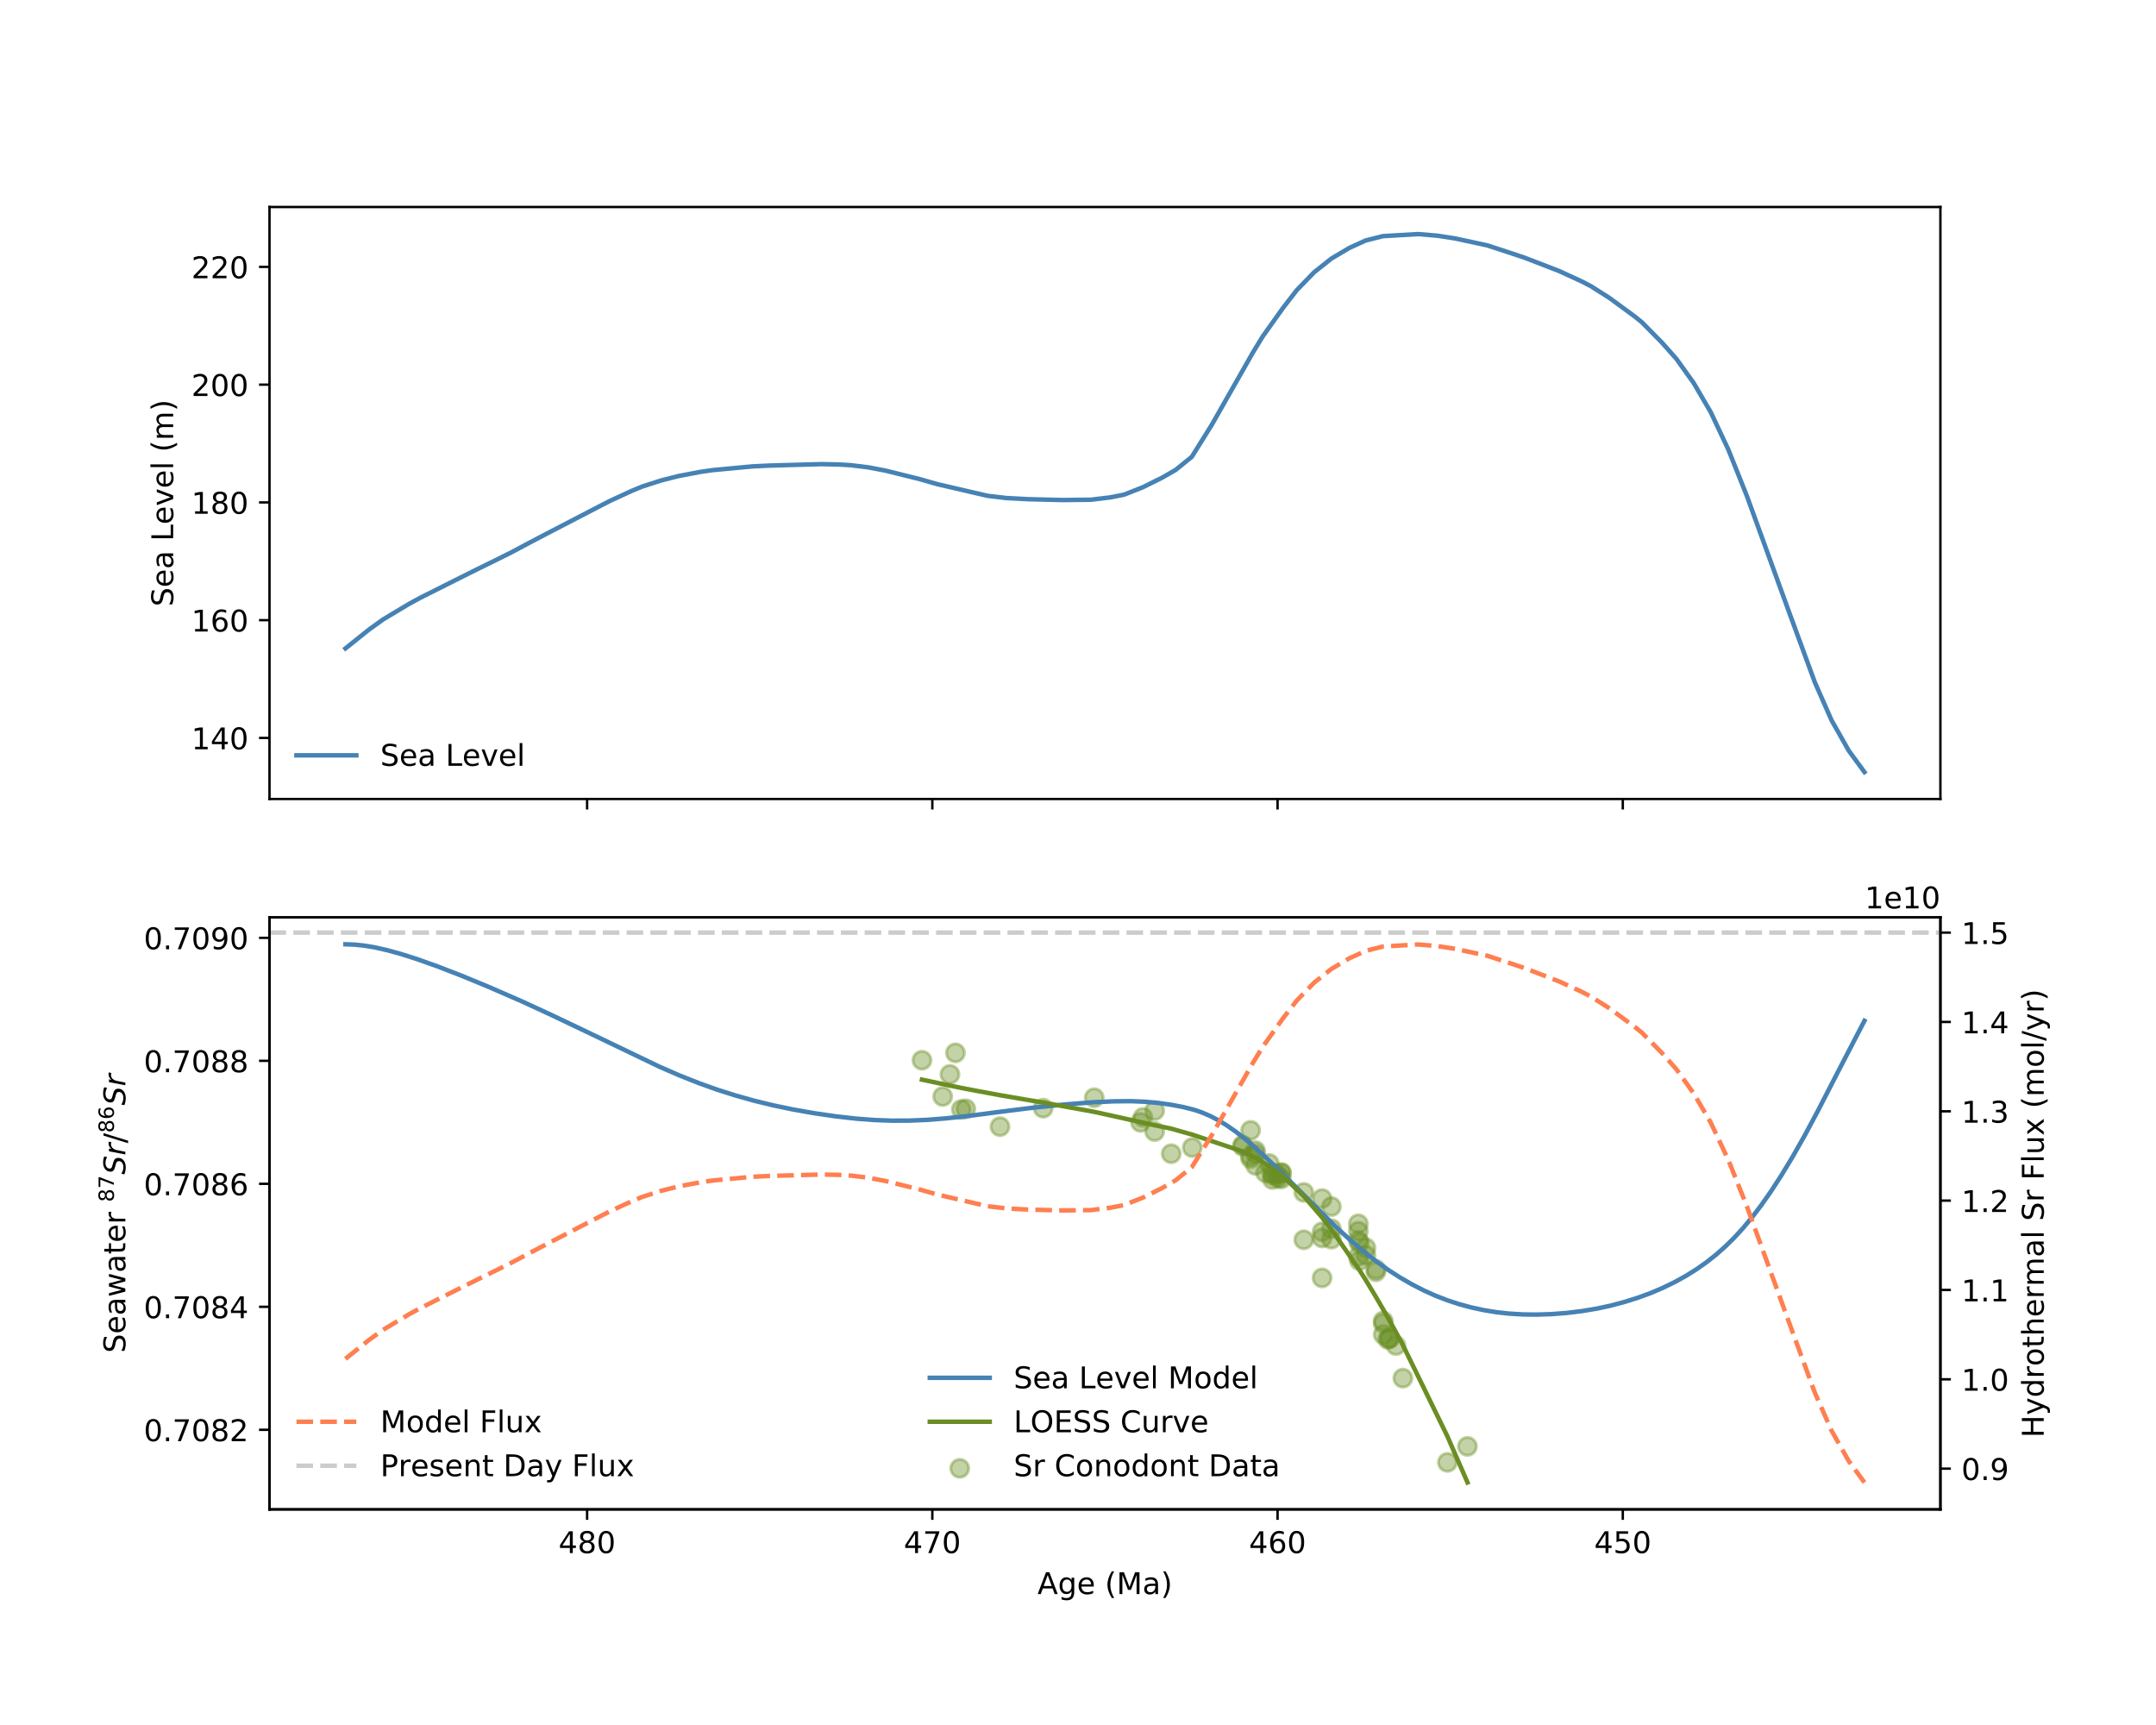 <?xml version="1.0" encoding="utf-8" standalone="no"?>
<!DOCTYPE svg PUBLIC "-//W3C//DTD SVG 1.1//EN"
  "http://www.w3.org/Graphics/SVG/1.1/DTD/svg11.dtd">
<!-- Created with matplotlib (https://matplotlib.org/) -->
<svg height="576pt" version="1.1" viewBox="0 0 720 576" width="720pt" xmlns="http://www.w3.org/2000/svg" xmlns:xlink="http://www.w3.org/1999/xlink">
 <defs>
  <style type="text/css">
*{stroke-linecap:butt;stroke-linejoin:round;}
  </style>
 </defs>
 <g id="figure_1">
  <g id="patch_1">
   <path d="M 0 576 
L 720 576 
L 720 0 
L 0 0 
z
" style="fill:#ffffff;"/>
  </g>
  <g id="axes_1">
   <g id="patch_2">
    <path d="M 90 266.793 
L 648 266.793 
L 648 69.12 
L 90 69.12 
z
" style="fill:#ffffff;"/>
   </g>
   <g id="matplotlib.axis_1">
    <g id="xtick_1">
     <g id="line2d_1">
      <defs>
       <path d="M 0 0 
L 0 3.5 
" id="mc2e22576e9" style="stroke:#000000;stroke-width:0.8;"/>
      </defs>
      <g>
       <use style="stroke:#000000;stroke-width:0.8;" x="541.934" xlink:href="#mc2e22576e9" y="266.793"/>
      </g>
     </g>
    </g>
    <g id="xtick_2">
     <g id="line2d_2">
      <g>
       <use style="stroke:#000000;stroke-width:0.8;" x="426.645" xlink:href="#mc2e22576e9" y="266.793"/>
      </g>
     </g>
    </g>
    <g id="xtick_3">
     <g id="line2d_3">
      <g>
       <use style="stroke:#000000;stroke-width:0.8;" x="311.355" xlink:href="#mc2e22576e9" y="266.793"/>
      </g>
     </g>
    </g>
    <g id="xtick_4">
     <g id="line2d_4">
      <g>
       <use style="stroke:#000000;stroke-width:0.8;" x="196.066" xlink:href="#mc2e22576e9" y="266.793"/>
      </g>
     </g>
    </g>
   </g>
   <g id="matplotlib.axis_2">
    <g id="ytick_1">
     <g id="line2d_5">
      <defs>
       <path d="M 0 0 
L -3.5 0 
" id="m464e59c849" style="stroke:#000000;stroke-width:0.8;"/>
      </defs>
      <g>
       <use style="stroke:#000000;stroke-width:0.8;" x="90" xlink:href="#m464e59c849" y="246.404"/>
      </g>
     </g>
     <g id="text_1">
      <!-- 140 -->
      <defs>
       <path d="M 12.406 8.297 
L 28.516 8.297 
L 28.516 63.922 
L 10.984 60.406 
L 10.984 69.391 
L 28.422 72.906 
L 38.281 72.906 
L 38.281 8.297 
L 54.391 8.297 
L 54.391 0 
L 12.406 0 
z
" id="DejaVuSans-49"/>
       <path d="M 37.797 64.312 
L 12.891 25.391 
L 37.797 25.391 
z
M 35.203 72.906 
L 47.609 72.906 
L 47.609 25.391 
L 58.016 25.391 
L 58.016 17.188 
L 47.609 17.188 
L 47.609 0 
L 37.797 0 
L 37.797 17.188 
L 4.891 17.188 
L 4.891 26.703 
z
" id="DejaVuSans-52"/>
       <path d="M 31.781 66.406 
Q 24.172 66.406 20.328 58.906 
Q 16.5 51.422 16.5 36.375 
Q 16.5 21.391 20.328 13.891 
Q 24.172 6.391 31.781 6.391 
Q 39.453 6.391 43.281 13.891 
Q 47.125 21.391 47.125 36.375 
Q 47.125 51.422 43.281 58.906 
Q 39.453 66.406 31.781 66.406 
z
M 31.781 74.219 
Q 44.047 74.219 50.516 64.516 
Q 56.984 54.828 56.984 36.375 
Q 56.984 17.969 50.516 8.266 
Q 44.047 -1.422 31.781 -1.422 
Q 19.531 -1.422 13.062 8.266 
Q 6.594 17.969 6.594 36.375 
Q 6.594 54.828 13.062 64.516 
Q 19.531 74.219 31.781 74.219 
z
" id="DejaVuSans-48"/>
      </defs>
      <g transform="translate(63.913 250.203)scale(0.1 -0.1)">
       <use xlink:href="#DejaVuSans-49"/>
       <use x="63.623" xlink:href="#DejaVuSans-52"/>
       <use x="127.246" xlink:href="#DejaVuSans-48"/>
      </g>
     </g>
    </g>
    <g id="ytick_2">
     <g id="line2d_6">
      <g>
       <use style="stroke:#000000;stroke-width:0.8;" x="90" xlink:href="#m464e59c849" y="207.082"/>
      </g>
     </g>
     <g id="text_2">
      <!-- 160 -->
      <defs>
       <path d="M 33.016 40.375 
Q 26.375 40.375 22.484 35.828 
Q 18.609 31.297 18.609 23.391 
Q 18.609 15.531 22.484 10.953 
Q 26.375 6.391 33.016 6.391 
Q 39.656 6.391 43.531 10.953 
Q 47.406 15.531 47.406 23.391 
Q 47.406 31.297 43.531 35.828 
Q 39.656 40.375 33.016 40.375 
z
M 52.594 71.297 
L 52.594 62.312 
Q 48.875 64.062 45.094 64.984 
Q 41.312 65.922 37.594 65.922 
Q 27.828 65.922 22.672 59.328 
Q 17.531 52.734 16.797 39.406 
Q 19.672 43.656 24.016 45.922 
Q 28.375 48.188 33.594 48.188 
Q 44.578 48.188 50.953 41.516 
Q 57.328 34.859 57.328 23.391 
Q 57.328 12.156 50.688 5.359 
Q 44.047 -1.422 33.016 -1.422 
Q 20.359 -1.422 13.672 8.266 
Q 6.984 17.969 6.984 36.375 
Q 6.984 53.656 15.188 63.938 
Q 23.391 74.219 37.203 74.219 
Q 40.922 74.219 44.703 73.484 
Q 48.484 72.75 52.594 71.297 
z
" id="DejaVuSans-54"/>
      </defs>
      <g transform="translate(63.913 210.881)scale(0.1 -0.1)">
       <use xlink:href="#DejaVuSans-49"/>
       <use x="63.623" xlink:href="#DejaVuSans-54"/>
       <use x="127.246" xlink:href="#DejaVuSans-48"/>
      </g>
     </g>
    </g>
    <g id="ytick_3">
     <g id="line2d_7">
      <g>
       <use style="stroke:#000000;stroke-width:0.8;" x="90" xlink:href="#m464e59c849" y="167.76"/>
      </g>
     </g>
     <g id="text_3">
      <!-- 180 -->
      <defs>
       <path d="M 31.781 34.625 
Q 24.75 34.625 20.719 30.859 
Q 16.703 27.094 16.703 20.516 
Q 16.703 13.922 20.719 10.156 
Q 24.75 6.391 31.781 6.391 
Q 38.812 6.391 42.859 10.172 
Q 46.922 13.969 46.922 20.516 
Q 46.922 27.094 42.891 30.859 
Q 38.875 34.625 31.781 34.625 
z
M 21.922 38.812 
Q 15.578 40.375 12.031 44.719 
Q 8.5 49.078 8.5 55.328 
Q 8.5 64.062 14.719 69.141 
Q 20.953 74.219 31.781 74.219 
Q 42.672 74.219 48.875 69.141 
Q 55.078 64.062 55.078 55.328 
Q 55.078 49.078 51.531 44.719 
Q 48 40.375 41.703 38.812 
Q 48.828 37.156 52.797 32.312 
Q 56.781 27.484 56.781 20.516 
Q 56.781 9.906 50.312 4.234 
Q 43.844 -1.422 31.781 -1.422 
Q 19.734 -1.422 13.25 4.234 
Q 6.781 9.906 6.781 20.516 
Q 6.781 27.484 10.781 32.312 
Q 14.797 37.156 21.922 38.812 
z
M 18.312 54.391 
Q 18.312 48.734 21.844 45.562 
Q 25.391 42.391 31.781 42.391 
Q 38.141 42.391 41.719 45.562 
Q 45.312 48.734 45.312 54.391 
Q 45.312 60.062 41.719 63.234 
Q 38.141 66.406 31.781 66.406 
Q 25.391 66.406 21.844 63.234 
Q 18.312 60.062 18.312 54.391 
z
" id="DejaVuSans-56"/>
      </defs>
      <g transform="translate(63.913 171.559)scale(0.1 -0.1)">
       <use xlink:href="#DejaVuSans-49"/>
       <use x="63.623" xlink:href="#DejaVuSans-56"/>
       <use x="127.246" xlink:href="#DejaVuSans-48"/>
      </g>
     </g>
    </g>
    <g id="ytick_4">
     <g id="line2d_8">
      <g>
       <use style="stroke:#000000;stroke-width:0.8;" x="90" xlink:href="#m464e59c849" y="128.438"/>
      </g>
     </g>
     <g id="text_4">
      <!-- 200 -->
      <defs>
       <path d="M 19.188 8.297 
L 53.609 8.297 
L 53.609 0 
L 7.328 0 
L 7.328 8.297 
Q 12.938 14.109 22.625 23.891 
Q 32.328 33.688 34.812 36.531 
Q 39.547 41.844 41.422 45.531 
Q 43.312 49.219 43.312 52.781 
Q 43.312 58.594 39.234 62.25 
Q 35.156 65.922 28.609 65.922 
Q 23.969 65.922 18.812 64.312 
Q 13.672 62.703 7.812 59.422 
L 7.812 69.391 
Q 13.766 71.781 18.938 73 
Q 24.125 74.219 28.422 74.219 
Q 39.75 74.219 46.484 68.547 
Q 53.219 62.891 53.219 53.422 
Q 53.219 48.922 51.531 44.891 
Q 49.859 40.875 45.406 35.406 
Q 44.188 33.984 37.641 27.219 
Q 31.109 20.453 19.188 8.297 
z
" id="DejaVuSans-50"/>
      </defs>
      <g transform="translate(63.913 132.237)scale(0.1 -0.1)">
       <use xlink:href="#DejaVuSans-50"/>
       <use x="63.623" xlink:href="#DejaVuSans-48"/>
       <use x="127.246" xlink:href="#DejaVuSans-48"/>
      </g>
     </g>
    </g>
    <g id="ytick_5">
     <g id="line2d_9">
      <g>
       <use style="stroke:#000000;stroke-width:0.8;" x="90" xlink:href="#m464e59c849" y="89.115"/>
      </g>
     </g>
     <g id="text_5">
      <!-- 220 -->
      <g transform="translate(63.913 92.915)scale(0.1 -0.1)">
       <use xlink:href="#DejaVuSans-50"/>
       <use x="63.623" xlink:href="#DejaVuSans-50"/>
       <use x="127.246" xlink:href="#DejaVuSans-48"/>
      </g>
     </g>
    </g>
    <g id="text_6">
     <!-- Sea Level (m) -->
     <defs>
      <path d="M 53.516 70.516 
L 53.516 60.891 
Q 47.906 63.578 42.922 64.891 
Q 37.938 66.219 33.297 66.219 
Q 25.25 66.219 20.875 63.094 
Q 16.5 59.969 16.5 54.203 
Q 16.5 49.359 19.406 46.891 
Q 22.312 44.438 30.422 42.922 
L 36.375 41.703 
Q 47.406 39.594 52.656 34.297 
Q 57.906 29 57.906 20.125 
Q 57.906 9.516 50.797 4.047 
Q 43.703 -1.422 29.984 -1.422 
Q 24.812 -1.422 18.969 -0.25 
Q 13.141 0.922 6.891 3.219 
L 6.891 13.375 
Q 12.891 10.016 18.656 8.297 
Q 24.422 6.594 29.984 6.594 
Q 38.422 6.594 43.016 9.906 
Q 47.609 13.234 47.609 19.391 
Q 47.609 24.75 44.312 27.781 
Q 41.016 30.812 33.5 32.328 
L 27.484 33.5 
Q 16.453 35.688 11.516 40.375 
Q 6.594 45.062 6.594 53.422 
Q 6.594 63.094 13.406 68.656 
Q 20.219 74.219 32.172 74.219 
Q 37.312 74.219 42.625 73.281 
Q 47.953 72.359 53.516 70.516 
z
" id="DejaVuSans-83"/>
      <path d="M 56.203 29.594 
L 56.203 25.203 
L 14.891 25.203 
Q 15.484 15.922 20.484 11.062 
Q 25.484 6.203 34.422 6.203 
Q 39.594 6.203 44.453 7.469 
Q 49.312 8.734 54.109 11.281 
L 54.109 2.781 
Q 49.266 0.734 44.188 -0.344 
Q 39.109 -1.422 33.891 -1.422 
Q 20.797 -1.422 13.156 6.188 
Q 5.516 13.812 5.516 26.812 
Q 5.516 40.234 12.766 48.109 
Q 20.016 56 32.328 56 
Q 43.359 56 49.781 48.891 
Q 56.203 41.797 56.203 29.594 
z
M 47.219 32.234 
Q 47.125 39.594 43.094 43.984 
Q 39.062 48.391 32.422 48.391 
Q 24.906 48.391 20.391 44.141 
Q 15.875 39.891 15.188 32.172 
z
" id="DejaVuSans-101"/>
      <path d="M 34.281 27.484 
Q 23.391 27.484 19.188 25 
Q 14.984 22.516 14.984 16.5 
Q 14.984 11.719 18.141 8.906 
Q 21.297 6.109 26.703 6.109 
Q 34.188 6.109 38.703 11.406 
Q 43.219 16.703 43.219 25.484 
L 43.219 27.484 
z
M 52.203 31.203 
L 52.203 0 
L 43.219 0 
L 43.219 8.297 
Q 40.141 3.328 35.547 0.953 
Q 30.953 -1.422 24.312 -1.422 
Q 15.922 -1.422 10.953 3.297 
Q 6 8.016 6 15.922 
Q 6 25.141 12.172 29.828 
Q 18.359 34.516 30.609 34.516 
L 43.219 34.516 
L 43.219 35.406 
Q 43.219 41.609 39.141 45 
Q 35.062 48.391 27.688 48.391 
Q 23 48.391 18.547 47.266 
Q 14.109 46.141 10.016 43.891 
L 10.016 52.203 
Q 14.938 54.109 19.578 55.047 
Q 24.219 56 28.609 56 
Q 40.484 56 46.344 49.844 
Q 52.203 43.703 52.203 31.203 
z
" id="DejaVuSans-97"/>
      <path id="DejaVuSans-32"/>
      <path d="M 9.812 72.906 
L 19.672 72.906 
L 19.672 8.297 
L 55.172 8.297 
L 55.172 0 
L 9.812 0 
z
" id="DejaVuSans-76"/>
      <path d="M 2.984 54.688 
L 12.5 54.688 
L 29.594 8.797 
L 46.688 54.688 
L 56.203 54.688 
L 35.688 0 
L 23.484 0 
z
" id="DejaVuSans-118"/>
      <path d="M 9.422 75.984 
L 18.406 75.984 
L 18.406 0 
L 9.422 0 
z
" id="DejaVuSans-108"/>
      <path d="M 31 75.875 
Q 24.469 64.656 21.281 53.656 
Q 18.109 42.672 18.109 31.391 
Q 18.109 20.125 21.312 9.062 
Q 24.516 -2 31 -13.188 
L 23.188 -13.188 
Q 15.875 -1.703 12.234 9.375 
Q 8.594 20.453 8.594 31.391 
Q 8.594 42.281 12.203 53.312 
Q 15.828 64.359 23.188 75.875 
z
" id="DejaVuSans-40"/>
      <path d="M 52 44.188 
Q 55.375 50.25 60.062 53.125 
Q 64.75 56 71.094 56 
Q 79.641 56 84.281 50.016 
Q 88.922 44.047 88.922 33.016 
L 88.922 0 
L 79.891 0 
L 79.891 32.719 
Q 79.891 40.578 77.094 44.375 
Q 74.312 48.188 68.609 48.188 
Q 61.625 48.188 57.562 43.547 
Q 53.516 38.922 53.516 30.906 
L 53.516 0 
L 44.484 0 
L 44.484 32.719 
Q 44.484 40.625 41.703 44.406 
Q 38.922 48.188 33.109 48.188 
Q 26.219 48.188 22.156 43.531 
Q 18.109 38.875 18.109 30.906 
L 18.109 0 
L 9.078 0 
L 9.078 54.688 
L 18.109 54.688 
L 18.109 46.188 
Q 21.188 51.219 25.484 53.609 
Q 29.781 56 35.688 56 
Q 41.656 56 45.828 52.969 
Q 50 49.953 52 44.188 
z
" id="DejaVuSans-109"/>
      <path d="M 8.016 75.875 
L 15.828 75.875 
Q 23.141 64.359 26.781 53.312 
Q 30.422 42.281 30.422 31.391 
Q 30.422 20.453 26.781 9.375 
Q 23.141 -1.703 15.828 -13.188 
L 8.016 -13.188 
Q 14.5 -2 17.703 9.062 
Q 20.906 20.125 20.906 31.391 
Q 20.906 42.672 17.703 53.656 
Q 14.5 64.656 8.016 75.875 
z
" id="DejaVuSans-41"/>
     </defs>
     <g transform="translate(57.833 202.508)rotate(-90)scale(0.1 -0.1)">
      <use xlink:href="#DejaVuSans-83"/>
      <use x="63.477" xlink:href="#DejaVuSans-101"/>
      <use x="125" xlink:href="#DejaVuSans-97"/>
      <use x="186.279" xlink:href="#DejaVuSans-32"/>
      <use x="218.066" xlink:href="#DejaVuSans-76"/>
      <use x="273.764" xlink:href="#DejaVuSans-101"/>
      <use x="335.287" xlink:href="#DejaVuSans-118"/>
      <use x="394.467" xlink:href="#DejaVuSans-101"/>
      <use x="455.99" xlink:href="#DejaVuSans-108"/>
      <use x="483.773" xlink:href="#DejaVuSans-32"/>
      <use x="515.561" xlink:href="#DejaVuSans-40"/>
      <use x="554.574" xlink:href="#DejaVuSans-109"/>
      <use x="651.986" xlink:href="#DejaVuSans-41"/>
     </g>
    </g>
   </g>
   <g id="line2d_10">
    <path clip-path="url(#pcf1af91f02)" d="M 115.364 216.519 
L 123.232 210.222 
L 127.909 206.851 
L 136.477 201.722 
L 140.301 199.632 
L 153.607 192.949 
L 159.324 190.096 
L 165.138 187.247 
L 170.85 184.396 
L 176.663 181.297 
L 182.482 178.249 
L 199.724 169.303 
L 203.686 167.267 
L 211.204 163.8 
L 214.547 162.44 
L 220.842 160.41 
L 226.574 158.96 
L 233.975 157.559 
L 238.069 156.974 
L 251.218 155.74 
L 256.975 155.458 
L 274.263 154.98 
L 280.026 155.091 
L 284.16 155.343 
L 289.933 156.045 
L 295.711 157.143 
L 307.262 160.015 
L 313.055 161.677 
L 329.765 165.553 
L 336.055 166.299 
L 343.441 166.691 
L 354.966 166.973 
L 364.32 166.862 
L 370.636 166.104 
L 375.313 165.195 
L 381.684 162.686 
L 388.096 159.501 
L 392.586 156.925 
L 397.999 152.541 
L 404.593 141.988 
L 418.432 117.671 
L 421.683 112.345 
L 428.537 102.721 
L 433.082 96.858 
L 438.85 90.921 
L 444.638 86.326 
L 450.654 82.763 
L 456.067 80.301 
L 461.794 78.853 
L 473.573 78.16 
L 480.157 78.721 
L 485.93 79.621 
L 496.649 81.927 
L 505.024 84.667 
L 509.047 86.017 
L 520.613 90.475 
L 528.202 93.961 
L 531.306 95.567 
L 537.439 99.462 
L 545.936 105.684 
L 548.28 107.582 
L 554.986 114.371 
L 559.825 119.816 
L 565.603 127.886 
L 571.285 137.598 
L 577.199 150.159 
L 583.363 165.589 
L 597.516 204.53 
L 606.079 227.86 
L 611.654 240.51 
L 617.386 250.645 
L 622.636 257.808 
L 622.636 257.808 
" style="fill:none;stroke:#4682b4;stroke-linecap:square;stroke-width:1.5;"/>
   </g>
   <g id="patch_3">
    <path d="M 90 266.793 
L 90 69.12 
" style="fill:none;stroke:#000000;stroke-linecap:square;stroke-linejoin:miter;stroke-width:0.8;"/>
   </g>
   <g id="patch_4">
    <path d="M 648 266.793 
L 648 69.12 
" style="fill:none;stroke:#000000;stroke-linecap:square;stroke-linejoin:miter;stroke-width:0.8;"/>
   </g>
   <g id="patch_5">
    <path d="M 90 266.793 
L 648 266.793 
" style="fill:none;stroke:#000000;stroke-linecap:square;stroke-linejoin:miter;stroke-width:0.8;"/>
   </g>
   <g id="patch_6">
    <path d="M 90 69.12 
L 648 69.12 
" style="fill:none;stroke:#000000;stroke-linecap:square;stroke-linejoin:miter;stroke-width:0.8;"/>
   </g>
   <g id="legend_1">
    <g id="patch_7">
     <path d="M 97 261.793 
L 177.381 261.793 
Q 179.381 261.793 179.381 259.793 
L 179.381 246.115 
Q 179.381 244.115 177.381 244.115 
L 97 244.115 
Q 95 244.115 95 246.115 
L 95 259.793 
Q 95 261.793 97 261.793 
z
" style="fill:#ffffff;opacity:0.8;"/>
    </g>
    <g id="line2d_11">
     <path d="M 99 252.213 
L 119 252.213 
" style="fill:none;stroke:#4682b4;stroke-linecap:square;stroke-width:1.5;"/>
    </g>
    <g id="line2d_12"/>
    <g id="text_7">
     <!-- Sea Level -->
     <g transform="translate(127 255.713)scale(0.1 -0.1)">
      <use xlink:href="#DejaVuSans-83"/>
      <use x="63.477" xlink:href="#DejaVuSans-101"/>
      <use x="125" xlink:href="#DejaVuSans-97"/>
      <use x="186.279" xlink:href="#DejaVuSans-32"/>
      <use x="218.066" xlink:href="#DejaVuSans-76"/>
      <use x="273.764" xlink:href="#DejaVuSans-101"/>
      <use x="335.287" xlink:href="#DejaVuSans-118"/>
      <use x="394.467" xlink:href="#DejaVuSans-101"/>
      <use x="455.99" xlink:href="#DejaVuSans-108"/>
     </g>
    </g>
   </g>
  </g>
  <g id="axes_2">
   <g id="patch_8">
    <path d="M 90 504 
L 648 504 
L 648 306.327 
L 90 306.327 
z
" style="fill:#ffffff;"/>
   </g>
   <g id="PathCollection_1">
    <defs>
     <path d="M 0 3 
C 0.796 3 1.559 2.684 2.121 2.121 
C 2.684 1.559 3 0.796 3 0 
C 3 -0.796 2.684 -1.559 2.121 -2.121 
C 1.559 -2.684 0.796 -3 0 -3 
C -0.796 -3 -1.559 -2.684 -2.121 -2.121 
C -2.684 -1.559 -3 -0.796 -3 0 
C -3 0.796 -2.684 1.559 -2.121 2.121 
C -1.559 2.684 -0.796 3 0 3 
z
" id="me186cf0347" style="stroke:#6b8e23;stroke-opacity:0.4;"/>
    </defs>
    <g clip-path="url(#p8283ced97e)">
     <use style="fill:#6b8e23;fill-opacity:0.4;stroke:#6b8e23;stroke-opacity:0.4;" x="307.897" xlink:href="#me186cf0347" y="354.023"/>
     <use style="fill:#6b8e23;fill-opacity:0.4;stroke:#6b8e23;stroke-opacity:0.4;" x="314.814" xlink:href="#me186cf0347" y="366.137"/>
     <use style="fill:#6b8e23;fill-opacity:0.4;stroke:#6b8e23;stroke-opacity:0.4;" x="317.235" xlink:href="#me186cf0347" y="358.746"/>
     <use style="fill:#6b8e23;fill-opacity:0.4;stroke:#6b8e23;stroke-opacity:0.4;" x="319.08" xlink:href="#me186cf0347" y="351.559"/>
     <use style="fill:#6b8e23;fill-opacity:0.4;stroke:#6b8e23;stroke-opacity:0.4;" x="321.04" xlink:href="#me186cf0347" y="370.449"/>
     <use style="fill:#6b8e23;fill-opacity:0.4;stroke:#6b8e23;stroke-opacity:0.4;" x="322.538" xlink:href="#me186cf0347" y="370.244"/>
     <use style="fill:#6b8e23;fill-opacity:0.4;stroke:#6b8e23;stroke-opacity:0.4;" x="333.952" xlink:href="#me186cf0347" y="376.198"/>
     <use style="fill:#6b8e23;fill-opacity:0.4;stroke:#6b8e23;stroke-opacity:0.4;" x="348.363" xlink:href="#me186cf0347" y="370.039"/>
     <use style="fill:#6b8e23;fill-opacity:0.4;stroke:#6b8e23;stroke-opacity:0.4;" x="365.426" xlink:href="#me186cf0347" y="366.548"/>
     <use style="fill:#6b8e23;fill-opacity:0.4;stroke:#6b8e23;stroke-opacity:0.4;" x="380.875" xlink:href="#me186cf0347" y="374.761"/>
     <use style="fill:#6b8e23;fill-opacity:0.4;stroke:#6b8e23;stroke-opacity:0.4;" x="381.682" xlink:href="#me186cf0347" y="373.119"/>
     <use style="fill:#6b8e23;fill-opacity:0.4;stroke:#6b8e23;stroke-opacity:0.4;" x="385.602" xlink:href="#me186cf0347" y="377.841"/>
     <use style="fill:#6b8e23;fill-opacity:0.4;stroke:#6b8e23;stroke-opacity:0.4;" x="385.602" xlink:href="#me186cf0347" y="370.86"/>
     <use style="fill:#6b8e23;fill-opacity:0.4;stroke:#6b8e23;stroke-opacity:0.4;" x="391.136" xlink:href="#me186cf0347" y="385.233"/>
     <use style="fill:#6b8e23;fill-opacity:0.4;stroke:#6b8e23;stroke-opacity:0.4;" x="398.168" xlink:href="#me186cf0347" y="383.18"/>
     <use style="fill:#6b8e23;fill-opacity:0.4;stroke:#6b8e23;stroke-opacity:0.4;" x="415" xlink:href="#me186cf0347" y="382.769"/>
     <use style="fill:#6b8e23;fill-opacity:0.4;stroke:#6b8e23;stroke-opacity:0.4;" x="415" xlink:href="#me186cf0347" y="382.358"/>
     <use style="fill:#6b8e23;fill-opacity:0.4;stroke:#6b8e23;stroke-opacity:0.4;" x="417.652" xlink:href="#me186cf0347" y="377.43"/>
     <use style="fill:#6b8e23;fill-opacity:0.4;stroke:#6b8e23;stroke-opacity:0.4;" x="417.652" xlink:href="#me186cf0347" y="386.054"/>
     <use style="fill:#6b8e23;fill-opacity:0.4;stroke:#6b8e23;stroke-opacity:0.4;" x="417.652" xlink:href="#me186cf0347" y="386.875"/>
     <use style="fill:#6b8e23;fill-opacity:0.4;stroke:#6b8e23;stroke-opacity:0.4;" x="419.266" xlink:href="#me186cf0347" y="384.206"/>
     <use style="fill:#6b8e23;fill-opacity:0.4;stroke:#6b8e23;stroke-opacity:0.4;" x="419.266" xlink:href="#me186cf0347" y="385.233"/>
     <use style="fill:#6b8e23;fill-opacity:0.4;stroke:#6b8e23;stroke-opacity:0.4;" x="419.266" xlink:href="#me186cf0347" y="389.134"/>
     <use style="fill:#6b8e23;fill-opacity:0.4;stroke:#6b8e23;stroke-opacity:0.4;" x="422.61" xlink:href="#me186cf0347" y="391.598"/>
     <use style="fill:#6b8e23;fill-opacity:0.4;stroke:#6b8e23;stroke-opacity:0.4;" x="423.878" xlink:href="#me186cf0347" y="388.518"/>
     <use style="fill:#6b8e23;fill-opacity:0.4;stroke:#6b8e23;stroke-opacity:0.4;" x="424.915" xlink:href="#me186cf0347" y="392.419"/>
     <use style="fill:#6b8e23;fill-opacity:0.4;stroke:#6b8e23;stroke-opacity:0.4;" x="424.915" xlink:href="#me186cf0347" y="393.857"/>
     <use style="fill:#6b8e23;fill-opacity:0.4;stroke:#6b8e23;stroke-opacity:0.4;" x="424.915" xlink:href="#me186cf0347" y="391.803"/>
     <use style="fill:#6b8e23;fill-opacity:0.4;stroke:#6b8e23;stroke-opacity:0.4;" x="425.953" xlink:href="#me186cf0347" y="391.803"/>
     <use style="fill:#6b8e23;fill-opacity:0.4;stroke:#6b8e23;stroke-opacity:0.4;" x="426.875" xlink:href="#me186cf0347" y="392.419"/>
     <use style="fill:#6b8e23;fill-opacity:0.4;stroke:#6b8e23;stroke-opacity:0.4;" x="426.875" xlink:href="#me186cf0347" y="393.446"/>
     <use style="fill:#6b8e23;fill-opacity:0.4;stroke:#6b8e23;stroke-opacity:0.4;" x="427.913" xlink:href="#me186cf0347" y="391.598"/>
     <use style="fill:#6b8e23;fill-opacity:0.4;stroke:#6b8e23;stroke-opacity:0.4;" x="427.913" xlink:href="#me186cf0347" y="393.651"/>
     <use style="fill:#6b8e23;fill-opacity:0.4;stroke:#6b8e23;stroke-opacity:0.4;" x="427.913" xlink:href="#me186cf0347" y="391.598"/>
     <use style="fill:#6b8e23;fill-opacity:0.4;stroke:#6b8e23;stroke-opacity:0.4;" x="435.407" xlink:href="#me186cf0347" y="413.979"/>
     <use style="fill:#6b8e23;fill-opacity:0.4;stroke:#6b8e23;stroke-opacity:0.4;" x="435.407" xlink:href="#me186cf0347" y="398.168"/>
     <use style="fill:#6b8e23;fill-opacity:0.4;stroke:#6b8e23;stroke-opacity:0.4;" x="441.517" xlink:href="#me186cf0347" y="426.709"/>
     <use style="fill:#6b8e23;fill-opacity:0.4;stroke:#6b8e23;stroke-opacity:0.4;" x="441.517" xlink:href="#me186cf0347" y="400.222"/>
     <use style="fill:#6b8e23;fill-opacity:0.4;stroke:#6b8e23;stroke-opacity:0.4;" x="441.517" xlink:href="#me186cf0347" y="411.309"/>
     <use style="fill:#6b8e23;fill-opacity:0.4;stroke:#6b8e23;stroke-opacity:0.4;" x="441.517" xlink:href="#me186cf0347" y="413.363"/>
     <use style="fill:#6b8e23;fill-opacity:0.4;stroke:#6b8e23;stroke-opacity:0.4;" x="444.63" xlink:href="#me186cf0347" y="402.891"/>
     <use style="fill:#6b8e23;fill-opacity:0.4;stroke:#6b8e23;stroke-opacity:0.4;" x="444.63" xlink:href="#me186cf0347" y="410.283"/>
     <use style="fill:#6b8e23;fill-opacity:0.4;stroke:#6b8e23;stroke-opacity:0.4;" x="444.63" xlink:href="#me186cf0347" y="413.773"/>
     <use style="fill:#6b8e23;fill-opacity:0.4;stroke:#6b8e23;stroke-opacity:0.4;" x="453.622" xlink:href="#me186cf0347" y="414.184"/>
     <use style="fill:#6b8e23;fill-opacity:0.4;stroke:#6b8e23;stroke-opacity:0.4;" x="453.622" xlink:href="#me186cf0347" y="408.64"/>
     <use style="fill:#6b8e23;fill-opacity:0.4;stroke:#6b8e23;stroke-opacity:0.4;" x="453.622" xlink:href="#me186cf0347" y="411.104"/>
     <use style="fill:#6b8e23;fill-opacity:0.4;stroke:#6b8e23;stroke-opacity:0.4;" x="453.622" xlink:href="#me186cf0347" y="419.522"/>
     <use style="fill:#6b8e23;fill-opacity:0.4;stroke:#6b8e23;stroke-opacity:0.4;" x="453.968" xlink:href="#me186cf0347" y="415.005"/>
     <use style="fill:#6b8e23;fill-opacity:0.4;stroke:#6b8e23;stroke-opacity:0.4;" x="453.968" xlink:href="#me186cf0347" y="420.96"/>
     <use style="fill:#6b8e23;fill-opacity:0.4;stroke:#6b8e23;stroke-opacity:0.4;" x="456.159" xlink:href="#me186cf0347" y="416.648"/>
     <use style="fill:#6b8e23;fill-opacity:0.4;stroke:#6b8e23;stroke-opacity:0.4;" x="456.159" xlink:href="#me186cf0347" y="419.112"/>
     <use style="fill:#6b8e23;fill-opacity:0.4;stroke:#6b8e23;stroke-opacity:0.4;" x="459.502" xlink:href="#me186cf0347" y="423.834"/>
     <use style="fill:#6b8e23;fill-opacity:0.4;stroke:#6b8e23;stroke-opacity:0.4;" x="459.502" xlink:href="#me186cf0347" y="424.656"/>
     <use style="fill:#6b8e23;fill-opacity:0.4;stroke:#6b8e23;stroke-opacity:0.4;" x="461.923" xlink:href="#me186cf0347" y="441.082"/>
     <use style="fill:#6b8e23;fill-opacity:0.4;stroke:#6b8e23;stroke-opacity:0.4;" x="461.923" xlink:href="#me186cf0347" y="441.903"/>
     <use style="fill:#6b8e23;fill-opacity:0.4;stroke:#6b8e23;stroke-opacity:0.4;" x="461.923" xlink:href="#me186cf0347" y="445.599"/>
     <use style="fill:#6b8e23;fill-opacity:0.4;stroke:#6b8e23;stroke-opacity:0.4;" x="463.422" xlink:href="#me186cf0347" y="447.241"/>
     <use style="fill:#6b8e23;fill-opacity:0.4;stroke:#6b8e23;stroke-opacity:0.4;" x="463.998" xlink:href="#me186cf0347" y="446.831"/>
     <use style="fill:#6b8e23;fill-opacity:0.4;stroke:#6b8e23;stroke-opacity:0.4;" x="463.998" xlink:href="#me186cf0347" y="447.036"/>
     <use style="fill:#6b8e23;fill-opacity:0.4;stroke:#6b8e23;stroke-opacity:0.4;" x="466.189" xlink:href="#me186cf0347" y="449.295"/>
     <use style="fill:#6b8e23;fill-opacity:0.4;stroke:#6b8e23;stroke-opacity:0.4;" x="468.495" xlink:href="#me186cf0347" y="460.177"/>
     <use style="fill:#6b8e23;fill-opacity:0.4;stroke:#6b8e23;stroke-opacity:0.4;" x="483.367" xlink:href="#me186cf0347" y="488.307"/>
     <use style="fill:#6b8e23;fill-opacity:0.4;stroke:#6b8e23;stroke-opacity:0.4;" x="490.054" xlink:href="#me186cf0347" y="482.968"/>
    </g>
   </g>
   <g id="matplotlib.axis_3">
    <g id="xtick_5">
     <g id="line2d_13">
      <g>
       <use style="stroke:#000000;stroke-width:0.8;" x="541.934" xlink:href="#mc2e22576e9" y="504"/>
      </g>
     </g>
     <g id="text_8">
      <!-- 450 -->
      <defs>
       <path d="M 10.797 72.906 
L 49.516 72.906 
L 49.516 64.594 
L 19.828 64.594 
L 19.828 46.734 
Q 21.969 47.469 24.109 47.828 
Q 26.266 48.188 28.422 48.188 
Q 40.625 48.188 47.75 41.5 
Q 54.891 34.812 54.891 23.391 
Q 54.891 11.625 47.562 5.094 
Q 40.234 -1.422 26.906 -1.422 
Q 22.312 -1.422 17.547 -0.641 
Q 12.797 0.141 7.719 1.703 
L 7.719 11.625 
Q 12.109 9.234 16.797 8.062 
Q 21.484 6.891 26.703 6.891 
Q 35.156 6.891 40.078 11.328 
Q 45.016 15.766 45.016 23.391 
Q 45.016 31 40.078 35.438 
Q 35.156 39.891 26.703 39.891 
Q 22.75 39.891 18.812 39.016 
Q 14.891 38.141 10.797 36.281 
z
" id="DejaVuSans-53"/>
      </defs>
      <g transform="translate(532.39 518.598)scale(0.1 -0.1)">
       <use xlink:href="#DejaVuSans-52"/>
       <use x="63.623" xlink:href="#DejaVuSans-53"/>
       <use x="127.246" xlink:href="#DejaVuSans-48"/>
      </g>
     </g>
    </g>
    <g id="xtick_6">
     <g id="line2d_14">
      <g>
       <use style="stroke:#000000;stroke-width:0.8;" x="426.645" xlink:href="#mc2e22576e9" y="504"/>
      </g>
     </g>
     <g id="text_9">
      <!-- 460 -->
      <g transform="translate(417.101 518.598)scale(0.1 -0.1)">
       <use xlink:href="#DejaVuSans-52"/>
       <use x="63.623" xlink:href="#DejaVuSans-54"/>
       <use x="127.246" xlink:href="#DejaVuSans-48"/>
      </g>
     </g>
    </g>
    <g id="xtick_7">
     <g id="line2d_15">
      <g>
       <use style="stroke:#000000;stroke-width:0.8;" x="311.355" xlink:href="#mc2e22576e9" y="504"/>
      </g>
     </g>
     <g id="text_10">
      <!-- 470 -->
      <defs>
       <path d="M 8.203 72.906 
L 55.078 72.906 
L 55.078 68.703 
L 28.609 0 
L 18.312 0 
L 43.219 64.594 
L 8.203 64.594 
z
" id="DejaVuSans-55"/>
      </defs>
      <g transform="translate(301.812 518.598)scale(0.1 -0.1)">
       <use xlink:href="#DejaVuSans-52"/>
       <use x="63.623" xlink:href="#DejaVuSans-55"/>
       <use x="127.246" xlink:href="#DejaVuSans-48"/>
      </g>
     </g>
    </g>
    <g id="xtick_8">
     <g id="line2d_16">
      <g>
       <use style="stroke:#000000;stroke-width:0.8;" x="196.066" xlink:href="#mc2e22576e9" y="504"/>
      </g>
     </g>
     <g id="text_11">
      <!-- 480 -->
      <g transform="translate(186.522 518.598)scale(0.1 -0.1)">
       <use xlink:href="#DejaVuSans-52"/>
       <use x="63.623" xlink:href="#DejaVuSans-56"/>
       <use x="127.246" xlink:href="#DejaVuSans-48"/>
      </g>
     </g>
    </g>
    <g id="text_12">
     <!-- Age (Ma) -->
     <defs>
      <path d="M 34.188 63.188 
L 20.797 26.906 
L 47.609 26.906 
z
M 28.609 72.906 
L 39.797 72.906 
L 67.578 0 
L 57.328 0 
L 50.688 18.703 
L 17.828 18.703 
L 11.188 0 
L 0.781 0 
z
" id="DejaVuSans-65"/>
      <path d="M 45.406 27.984 
Q 45.406 37.75 41.375 43.109 
Q 37.359 48.484 30.078 48.484 
Q 22.859 48.484 18.828 43.109 
Q 14.797 37.75 14.797 27.984 
Q 14.797 18.266 18.828 12.891 
Q 22.859 7.516 30.078 7.516 
Q 37.359 7.516 41.375 12.891 
Q 45.406 18.266 45.406 27.984 
z
M 54.391 6.781 
Q 54.391 -7.172 48.188 -13.984 
Q 42 -20.797 29.203 -20.797 
Q 24.469 -20.797 20.266 -20.094 
Q 16.062 -19.391 12.109 -17.922 
L 12.109 -9.188 
Q 16.062 -11.328 19.922 -12.344 
Q 23.781 -13.375 27.781 -13.375 
Q 36.625 -13.375 41.016 -8.766 
Q 45.406 -4.156 45.406 5.172 
L 45.406 9.625 
Q 42.625 4.781 38.281 2.391 
Q 33.938 0 27.875 0 
Q 17.828 0 11.672 7.656 
Q 5.516 15.328 5.516 27.984 
Q 5.516 40.672 11.672 48.328 
Q 17.828 56 27.875 56 
Q 33.938 56 38.281 53.609 
Q 42.625 51.219 45.406 46.391 
L 45.406 54.688 
L 54.391 54.688 
z
" id="DejaVuSans-103"/>
      <path d="M 9.812 72.906 
L 24.516 72.906 
L 43.109 23.297 
L 61.812 72.906 
L 76.516 72.906 
L 76.516 0 
L 66.891 0 
L 66.891 64.016 
L 48.094 14.016 
L 38.188 14.016 
L 19.391 64.016 
L 19.391 0 
L 9.812 0 
z
" id="DejaVuSans-77"/>
     </defs>
     <g transform="translate(346.46 532.277)scale(0.1 -0.1)">
      <use xlink:href="#DejaVuSans-65"/>
      <use x="68.408" xlink:href="#DejaVuSans-103"/>
      <use x="131.885" xlink:href="#DejaVuSans-101"/>
      <use x="193.408" xlink:href="#DejaVuSans-32"/>
      <use x="225.195" xlink:href="#DejaVuSans-40"/>
      <use x="264.209" xlink:href="#DejaVuSans-77"/>
      <use x="350.488" xlink:href="#DejaVuSans-97"/>
      <use x="411.768" xlink:href="#DejaVuSans-41"/>
     </g>
    </g>
   </g>
   <g id="matplotlib.axis_4">
    <g id="ytick_6">
     <g id="line2d_17">
      <g>
       <use style="stroke:#000000;stroke-width:0.8;" x="90" xlink:href="#m464e59c849" y="477.425"/>
      </g>
     </g>
     <g id="text_13">
      <!-- 0.7082 -->
      <defs>
       <path d="M 10.688 12.406 
L 21 12.406 
L 21 0 
L 10.688 0 
z
" id="DejaVuSans-46"/>
      </defs>
      <g transform="translate(48.009 481.224)scale(0.1 -0.1)">
       <use xlink:href="#DejaVuSans-48"/>
       <use x="63.623" xlink:href="#DejaVuSans-46"/>
       <use x="95.41" xlink:href="#DejaVuSans-55"/>
       <use x="159.033" xlink:href="#DejaVuSans-48"/>
       <use x="222.656" xlink:href="#DejaVuSans-56"/>
       <use x="286.279" xlink:href="#DejaVuSans-50"/>
      </g>
     </g>
    </g>
    <g id="ytick_7">
     <g id="line2d_18">
      <g>
       <use style="stroke:#000000;stroke-width:0.8;" x="90" xlink:href="#m464e59c849" y="436.359"/>
      </g>
     </g>
     <g id="text_14">
      <!-- 0.7084 -->
      <g transform="translate(48.009 440.158)scale(0.1 -0.1)">
       <use xlink:href="#DejaVuSans-48"/>
       <use x="63.623" xlink:href="#DejaVuSans-46"/>
       <use x="95.41" xlink:href="#DejaVuSans-55"/>
       <use x="159.033" xlink:href="#DejaVuSans-48"/>
       <use x="222.656" xlink:href="#DejaVuSans-56"/>
       <use x="286.279" xlink:href="#DejaVuSans-52"/>
      </g>
     </g>
    </g>
    <g id="ytick_8">
     <g id="line2d_19">
      <g>
       <use style="stroke:#000000;stroke-width:0.8;" x="90" xlink:href="#m464e59c849" y="395.294"/>
      </g>
     </g>
     <g id="text_15">
      <!-- 0.7086 -->
      <g transform="translate(48.009 399.093)scale(0.1 -0.1)">
       <use xlink:href="#DejaVuSans-48"/>
       <use x="63.623" xlink:href="#DejaVuSans-46"/>
       <use x="95.41" xlink:href="#DejaVuSans-55"/>
       <use x="159.033" xlink:href="#DejaVuSans-48"/>
       <use x="222.656" xlink:href="#DejaVuSans-56"/>
       <use x="286.279" xlink:href="#DejaVuSans-54"/>
      </g>
     </g>
    </g>
    <g id="ytick_9">
     <g id="line2d_20">
      <g>
       <use style="stroke:#000000;stroke-width:0.8;" x="90" xlink:href="#m464e59c849" y="354.228"/>
      </g>
     </g>
     <g id="text_16">
      <!-- 0.7088 -->
      <g transform="translate(48.009 358.028)scale(0.1 -0.1)">
       <use xlink:href="#DejaVuSans-48"/>
       <use x="63.623" xlink:href="#DejaVuSans-46"/>
       <use x="95.41" xlink:href="#DejaVuSans-55"/>
       <use x="159.033" xlink:href="#DejaVuSans-48"/>
       <use x="222.656" xlink:href="#DejaVuSans-56"/>
       <use x="286.279" xlink:href="#DejaVuSans-56"/>
      </g>
     </g>
    </g>
    <g id="ytick_10">
     <g id="line2d_21">
      <g>
       <use style="stroke:#000000;stroke-width:0.8;" x="90" xlink:href="#m464e59c849" y="313.163"/>
      </g>
     </g>
     <g id="text_17">
      <!-- 0.7090 -->
      <defs>
       <path d="M 10.984 1.516 
L 10.984 10.5 
Q 14.703 8.734 18.5 7.812 
Q 22.312 6.891 25.984 6.891 
Q 35.75 6.891 40.891 13.453 
Q 46.047 20.016 46.781 33.406 
Q 43.953 29.203 39.594 26.953 
Q 35.25 24.703 29.984 24.703 
Q 19.047 24.703 12.672 31.312 
Q 6.297 37.938 6.297 49.422 
Q 6.297 60.641 12.938 67.422 
Q 19.578 74.219 30.609 74.219 
Q 43.266 74.219 49.922 64.516 
Q 56.594 54.828 56.594 36.375 
Q 56.594 19.141 48.406 8.859 
Q 40.234 -1.422 26.422 -1.422 
Q 22.703 -1.422 18.891 -0.688 
Q 15.094 0.047 10.984 1.516 
z
M 30.609 32.422 
Q 37.25 32.422 41.125 36.953 
Q 45.016 41.5 45.016 49.422 
Q 45.016 57.281 41.125 61.844 
Q 37.25 66.406 30.609 66.406 
Q 23.969 66.406 20.094 61.844 
Q 16.219 57.281 16.219 49.422 
Q 16.219 41.5 20.094 36.953 
Q 23.969 32.422 30.609 32.422 
z
" id="DejaVuSans-57"/>
      </defs>
      <g transform="translate(48.009 316.962)scale(0.1 -0.1)">
       <use xlink:href="#DejaVuSans-48"/>
       <use x="63.623" xlink:href="#DejaVuSans-46"/>
       <use x="95.41" xlink:href="#DejaVuSans-55"/>
       <use x="159.033" xlink:href="#DejaVuSans-48"/>
       <use x="222.656" xlink:href="#DejaVuSans-57"/>
       <use x="286.279" xlink:href="#DejaVuSans-48"/>
      </g>
     </g>
    </g>
    <g id="text_18">
     <!-- Seawater $^{87}Sr/^{86}Sr$ -->
     <defs>
      <path d="M 4.203 54.688 
L 13.188 54.688 
L 24.422 12.016 
L 35.594 54.688 
L 46.188 54.688 
L 57.422 12.016 
L 68.609 54.688 
L 77.594 54.688 
L 63.281 0 
L 52.688 0 
L 40.922 44.828 
L 29.109 0 
L 18.5 0 
z
" id="DejaVuSans-119"/>
      <path d="M 18.312 70.219 
L 18.312 54.688 
L 36.812 54.688 
L 36.812 47.703 
L 18.312 47.703 
L 18.312 18.016 
Q 18.312 11.328 20.141 9.422 
Q 21.969 7.516 27.594 7.516 
L 36.812 7.516 
L 36.812 0 
L 27.594 0 
Q 17.188 0 13.234 3.875 
Q 9.281 7.766 9.281 18.016 
L 9.281 47.703 
L 2.688 47.703 
L 2.688 54.688 
L 9.281 54.688 
L 9.281 70.219 
z
" id="DejaVuSans-116"/>
      <path d="M 41.109 46.297 
Q 39.594 47.172 37.812 47.578 
Q 36.031 48 33.891 48 
Q 26.266 48 22.188 43.047 
Q 18.109 38.094 18.109 28.812 
L 18.109 0 
L 9.078 0 
L 9.078 54.688 
L 18.109 54.688 
L 18.109 46.188 
Q 20.953 51.172 25.484 53.578 
Q 30.031 56 36.531 56 
Q 37.453 56 38.578 55.875 
Q 39.703 55.766 41.062 55.516 
z
" id="DejaVuSans-114"/>
      <path d="M 60.297 70.516 
L 58.406 60.891 
Q 53.469 63.531 48.609 64.875 
Q 43.75 66.219 39.203 66.219 
Q 30.375 66.219 25.141 62.359 
Q 19.922 58.5 19.922 52.094 
Q 19.922 48.578 21.844 46.703 
Q 23.781 44.828 31.781 42.672 
L 37.703 41.219 
Q 47.703 38.625 51.609 34.641 
Q 55.516 30.672 55.516 23.484 
Q 55.516 12.453 46.844 5.516 
Q 38.188 -1.422 24.031 -1.422 
Q 18.219 -1.422 12.359 -0.266 
Q 6.5 0.875 0.594 3.219 
L 2.594 13.375 
Q 8.016 10.016 13.453 8.297 
Q 18.891 6.594 24.312 6.594 
Q 33.547 6.594 39.109 10.688 
Q 44.672 14.797 44.672 21.391 
Q 44.672 25.781 42.453 28.047 
Q 40.234 30.328 32.906 32.172 
L 27 33.688 
Q 16.891 36.328 13.203 39.766 
Q 9.516 43.219 9.516 49.422 
Q 9.516 60.297 17.891 67.25 
Q 26.266 74.219 39.703 74.219 
Q 44.922 74.219 50.047 73.281 
Q 55.172 72.359 60.297 70.516 
z
" id="DejaVuSans-Oblique-83"/>
      <path d="M 44.578 46.391 
Q 43.219 47.125 41.453 47.516 
Q 39.703 47.906 37.703 47.906 
Q 30.516 47.906 25.141 42.453 
Q 19.781 37.016 18.016 27.875 
L 12.5 0 
L 3.516 0 
L 14.203 54.688 
L 23.188 54.688 
L 21.484 46.188 
Q 25.047 50.922 30 53.453 
Q 34.969 56 40.578 56 
Q 42.047 56 43.453 55.828 
Q 44.875 55.672 46.297 55.281 
z
" id="DejaVuSans-Oblique-114"/>
      <path d="M 25.391 72.906 
L 33.688 72.906 
L 8.297 -9.281 
L 0 -9.281 
z
" id="DejaVuSans-47"/>
     </defs>
     <g transform="translate(41.93 451.764)rotate(-90)scale(0.1 -0.1)">
      <use transform="translate(0 0.766)" xlink:href="#DejaVuSans-83"/>
      <use transform="translate(63.477 0.766)" xlink:href="#DejaVuSans-101"/>
      <use transform="translate(125 0.766)" xlink:href="#DejaVuSans-97"/>
      <use transform="translate(186.279 0.766)" xlink:href="#DejaVuSans-119"/>
      <use transform="translate(268.066 0.766)" xlink:href="#DejaVuSans-97"/>
      <use transform="translate(329.346 0.766)" xlink:href="#DejaVuSans-116"/>
      <use transform="translate(368.555 0.766)" xlink:href="#DejaVuSans-101"/>
      <use transform="translate(430.078 0.766)" xlink:href="#DejaVuSans-114"/>
      <use transform="translate(471.191 0.766)" xlink:href="#DejaVuSans-32"/>
      <use transform="translate(503.936 39.047)scale(0.7)" xlink:href="#DejaVuSans-56"/>
      <use transform="translate(548.472 39.047)scale(0.7)" xlink:href="#DejaVuSans-55"/>
      <use transform="translate(595.742 0.766)" xlink:href="#DejaVuSans-Oblique-83"/>
      <use transform="translate(659.219 0.766)" xlink:href="#DejaVuSans-Oblique-114"/>
      <use transform="translate(700.332 0.766)" xlink:href="#DejaVuSans-47"/>
      <use transform="translate(734.98 39.047)scale(0.7)" xlink:href="#DejaVuSans-56"/>
      <use transform="translate(779.517 39.047)scale(0.7)" xlink:href="#DejaVuSans-54"/>
      <use transform="translate(826.787 0.766)" xlink:href="#DejaVuSans-Oblique-83"/>
      <use transform="translate(890.264 0.766)" xlink:href="#DejaVuSans-Oblique-114"/>
     </g>
    </g>
   </g>
   <g id="line2d_22">
    <path clip-path="url(#p8283ced97e)" d="M 115.364 315.312 
L 118.463 315.423 
L 121.71 315.765 
L 125.296 316.37 
L 129.273 317.275 
L 133.986 318.573 
L 139.348 320.287 
L 146.16 322.711 
L 154.028 325.756 
L 163.043 329.473 
L 174.137 334.302 
L 184.191 338.931 
L 198.943 345.971 
L 220.213 356.19 
L 227.071 359.169 
L 233.392 361.671 
L 239.576 363.881 
L 245.602 365.79 
L 251.933 367.563 
L 258.233 369.096 
L 264.848 370.471 
L 272.102 371.747 
L 279.219 372.777 
L 286.017 373.538 
L 292.145 373.999 
L 297.862 374.205 
L 303.625 374.182 
L 309.489 373.94 
L 315.88 373.436 
L 323.662 372.601 
L 333.742 371.274 
L 345.059 369.858 
L 355.194 368.829 
L 364.807 368.08 
L 371.716 367.753 
L 377.54 367.693 
L 382.268 367.88 
L 386.767 368.284 
L 391.191 368.901 
L 395.193 369.669 
L 398.891 370.609 
L 401.499 371.507 
L 404.238 372.689 
L 406.911 374.087 
L 409.752 375.827 
L 412.781 377.947 
L 416.037 380.503 
L 419.675 383.647 
L 424.103 387.793 
L 429.982 393.602 
L 445.723 409.322 
L 450.811 413.968 
L 455.498 417.95 
L 459.602 421.169 
L 463.645 424.065 
L 467.48 426.532 
L 471.488 428.846 
L 475.47 430.893 
L 479.396 432.657 
L 483.302 434.17 
L 487.274 435.472 
L 491.353 436.572 
L 495.675 437.505 
L 499.698 438.159 
L 503.974 438.625 
L 508.631 438.908 
L 513.242 438.964 
L 518.193 438.798 
L 523.144 438.416 
L 528.227 437.799 
L 533.239 436.968 
L 537.931 435.958 
L 542.471 434.747 
L 547.159 433.267 
L 551.273 431.754 
L 555.366 430.004 
L 559.445 428.013 
L 562.97 426.061 
L 566.582 423.807 
L 569.91 421.458 
L 573.065 418.97 
L 576.16 416.232 
L 579.081 413.362 
L 582.1 410.075 
L 585.047 406.544 
L 588.152 402.47 
L 591.424 397.804 
L 594.914 392.432 
L 598.637 386.285 
L 602.604 379.299 
L 606.967 371.15 
L 613.81 357.862 
L 622.636 340.859 
L 622.636 340.859 
" style="fill:none;stroke:#4682b4;stroke-linecap:square;stroke-width:1.5;"/>
   </g>
   <g id="line2d_23">
    <path clip-path="url(#p8283ced97e)" d="M 307.897 360.505 
L 314.786 361.965 
L 317.188 362.472 
L 319.134 362.879 
L 321.003 363.263 
L 322.56 363.575 
L 333.911 365.692 
L 348.361 368.172 
L 365.438 371.262 
L 380.875 374.677 
L 381.663 374.87 
L 385.602 375.726 
L 391.116 376.866 
L 398.207 378.882 
L 414.992 384.492 
L 417.669 385.715 
L 419.316 386.576 
L 422.61 388.602 
L 423.845 389.479 
L 424.874 390.2 
L 425.903 390.877 
L 426.933 391.577 
L 427.962 392.362 
L 435.374 399.392 
L 441.517 406.523 
L 444.664 410.593 
L 453.657 423.58 
L 454.017 424.138 
L 456.175 427.559 
L 459.502 433.07 
L 461.975 437.33 
L 463.459 439.944 
L 463.998 440.905 
L 466.246 444.973 
L 468.495 449.149 
L 483.332 479.544 
L 490.077 495.015 
" style="fill:none;stroke:#6b8e23;stroke-linecap:square;stroke-width:1.5;"/>
   </g>
   <g id="patch_9">
    <path d="M 90 504 
L 90 306.327 
" style="fill:none;stroke:#000000;stroke-linecap:square;stroke-linejoin:miter;stroke-width:0.8;"/>
   </g>
   <g id="patch_10">
    <path d="M 648 504 
L 648 306.327 
" style="fill:none;stroke:#000000;stroke-linecap:square;stroke-linejoin:miter;stroke-width:0.8;"/>
   </g>
   <g id="patch_11">
    <path d="M 90 504 
L 648 504 
" style="fill:none;stroke:#000000;stroke-linecap:square;stroke-linejoin:miter;stroke-width:0.8;"/>
   </g>
   <g id="patch_12">
    <path d="M 90 306.327 
L 648 306.327 
" style="fill:none;stroke:#000000;stroke-linecap:square;stroke-linejoin:miter;stroke-width:0.8;"/>
   </g>
   <g id="legend_2">
    <g id="patch_13">
     <path d="M 308.512 499 
L 429.488 499 
Q 431.488 499 431.488 497 
L 431.488 453.966 
Q 431.488 451.966 429.488 451.966 
L 308.512 451.966 
Q 306.512 451.966 306.512 453.966 
L 306.512 497 
Q 306.512 499 308.512 499 
z
" style="fill:#ffffff;opacity:0.8;"/>
    </g>
    <g id="line2d_24">
     <path d="M 310.512 460.064 
L 330.512 460.064 
" style="fill:none;stroke:#4682b4;stroke-linecap:square;stroke-width:1.5;"/>
    </g>
    <g id="line2d_25"/>
    <g id="text_19">
     <!-- Sea Level Model -->
     <defs>
      <path d="M 30.609 48.391 
Q 23.391 48.391 19.188 42.75 
Q 14.984 37.109 14.984 27.297 
Q 14.984 17.484 19.156 11.844 
Q 23.344 6.203 30.609 6.203 
Q 37.797 6.203 41.984 11.859 
Q 46.188 17.531 46.188 27.297 
Q 46.188 37.016 41.984 42.703 
Q 37.797 48.391 30.609 48.391 
z
M 30.609 56 
Q 42.328 56 49.016 48.375 
Q 55.719 40.766 55.719 27.297 
Q 55.719 13.875 49.016 6.219 
Q 42.328 -1.422 30.609 -1.422 
Q 18.844 -1.422 12.172 6.219 
Q 5.516 13.875 5.516 27.297 
Q 5.516 40.766 12.172 48.375 
Q 18.844 56 30.609 56 
z
" id="DejaVuSans-111"/>
      <path d="M 45.406 46.391 
L 45.406 75.984 
L 54.391 75.984 
L 54.391 0 
L 45.406 0 
L 45.406 8.203 
Q 42.578 3.328 38.25 0.953 
Q 33.938 -1.422 27.875 -1.422 
Q 17.969 -1.422 11.734 6.484 
Q 5.516 14.406 5.516 27.297 
Q 5.516 40.188 11.734 48.094 
Q 17.969 56 27.875 56 
Q 33.938 56 38.25 53.625 
Q 42.578 51.266 45.406 46.391 
z
M 14.797 27.297 
Q 14.797 17.391 18.875 11.75 
Q 22.953 6.109 30.078 6.109 
Q 37.203 6.109 41.297 11.75 
Q 45.406 17.391 45.406 27.297 
Q 45.406 37.203 41.297 42.844 
Q 37.203 48.484 30.078 48.484 
Q 22.953 48.484 18.875 42.844 
Q 14.797 37.203 14.797 27.297 
z
" id="DejaVuSans-100"/>
     </defs>
     <g transform="translate(338.512 463.564)scale(0.1 -0.1)">
      <use xlink:href="#DejaVuSans-83"/>
      <use x="63.477" xlink:href="#DejaVuSans-101"/>
      <use x="125" xlink:href="#DejaVuSans-97"/>
      <use x="186.279" xlink:href="#DejaVuSans-32"/>
      <use x="218.066" xlink:href="#DejaVuSans-76"/>
      <use x="273.764" xlink:href="#DejaVuSans-101"/>
      <use x="335.287" xlink:href="#DejaVuSans-118"/>
      <use x="394.467" xlink:href="#DejaVuSans-101"/>
      <use x="455.99" xlink:href="#DejaVuSans-108"/>
      <use x="483.773" xlink:href="#DejaVuSans-32"/>
      <use x="515.561" xlink:href="#DejaVuSans-77"/>
      <use x="601.84" xlink:href="#DejaVuSans-111"/>
      <use x="663.021" xlink:href="#DejaVuSans-100"/>
      <use x="726.498" xlink:href="#DejaVuSans-101"/>
      <use x="788.021" xlink:href="#DejaVuSans-108"/>
     </g>
    </g>
    <g id="line2d_26">
     <path d="M 310.512 474.742 
L 330.512 474.742 
" style="fill:none;stroke:#6b8e23;stroke-linecap:square;stroke-width:1.5;"/>
    </g>
    <g id="line2d_27"/>
    <g id="text_20">
     <!-- LOESS Curve -->
     <defs>
      <path d="M 39.406 66.219 
Q 28.656 66.219 22.328 58.203 
Q 16.016 50.203 16.016 36.375 
Q 16.016 22.609 22.328 14.594 
Q 28.656 6.594 39.406 6.594 
Q 50.141 6.594 56.422 14.594 
Q 62.703 22.609 62.703 36.375 
Q 62.703 50.203 56.422 58.203 
Q 50.141 66.219 39.406 66.219 
z
M 39.406 74.219 
Q 54.734 74.219 63.906 63.938 
Q 73.094 53.656 73.094 36.375 
Q 73.094 19.141 63.906 8.859 
Q 54.734 -1.422 39.406 -1.422 
Q 24.031 -1.422 14.812 8.828 
Q 5.609 19.094 5.609 36.375 
Q 5.609 53.656 14.812 63.938 
Q 24.031 74.219 39.406 74.219 
z
" id="DejaVuSans-79"/>
      <path d="M 9.812 72.906 
L 55.906 72.906 
L 55.906 64.594 
L 19.672 64.594 
L 19.672 43.016 
L 54.391 43.016 
L 54.391 34.719 
L 19.672 34.719 
L 19.672 8.297 
L 56.781 8.297 
L 56.781 0 
L 9.812 0 
z
" id="DejaVuSans-69"/>
      <path d="M 64.406 67.281 
L 64.406 56.891 
Q 59.422 61.531 53.781 63.812 
Q 48.141 66.109 41.797 66.109 
Q 29.297 66.109 22.656 58.469 
Q 16.016 50.828 16.016 36.375 
Q 16.016 21.969 22.656 14.328 
Q 29.297 6.688 41.797 6.688 
Q 48.141 6.688 53.781 8.984 
Q 59.422 11.281 64.406 15.922 
L 64.406 5.609 
Q 59.234 2.094 53.438 0.328 
Q 47.656 -1.422 41.219 -1.422 
Q 24.656 -1.422 15.125 8.703 
Q 5.609 18.844 5.609 36.375 
Q 5.609 53.953 15.125 64.078 
Q 24.656 74.219 41.219 74.219 
Q 47.75 74.219 53.531 72.484 
Q 59.328 70.75 64.406 67.281 
z
" id="DejaVuSans-67"/>
      <path d="M 8.5 21.578 
L 8.5 54.688 
L 17.484 54.688 
L 17.484 21.922 
Q 17.484 14.156 20.5 10.266 
Q 23.531 6.391 29.594 6.391 
Q 36.859 6.391 41.078 11.031 
Q 45.312 15.672 45.312 23.688 
L 45.312 54.688 
L 54.297 54.688 
L 54.297 0 
L 45.312 0 
L 45.312 8.406 
Q 42.047 3.422 37.719 1 
Q 33.406 -1.422 27.688 -1.422 
Q 18.266 -1.422 13.375 4.438 
Q 8.5 10.297 8.5 21.578 
z
M 31.109 56 
z
" id="DejaVuSans-117"/>
     </defs>
     <g transform="translate(338.512 478.242)scale(0.1 -0.1)">
      <use xlink:href="#DejaVuSans-76"/>
      <use x="55.666" xlink:href="#DejaVuSans-79"/>
      <use x="134.377" xlink:href="#DejaVuSans-69"/>
      <use x="197.561" xlink:href="#DejaVuSans-83"/>
      <use x="261.037" xlink:href="#DejaVuSans-83"/>
      <use x="324.514" xlink:href="#DejaVuSans-32"/>
      <use x="356.301" xlink:href="#DejaVuSans-67"/>
      <use x="426.125" xlink:href="#DejaVuSans-117"/>
      <use x="489.504" xlink:href="#DejaVuSans-114"/>
      <use x="530.617" xlink:href="#DejaVuSans-118"/>
      <use x="589.797" xlink:href="#DejaVuSans-101"/>
     </g>
    </g>
    <g id="PathCollection_2">
     <g>
      <use style="fill:#6b8e23;fill-opacity:0.4;stroke:#6b8e23;stroke-opacity:0.4;" x="320.512" xlink:href="#me186cf0347" y="490.295"/>
     </g>
    </g>
    <g id="text_21">
     <!-- Sr Conodont Data -->
     <defs>
      <path d="M 54.891 33.016 
L 54.891 0 
L 45.906 0 
L 45.906 32.719 
Q 45.906 40.484 42.875 44.328 
Q 39.844 48.188 33.797 48.188 
Q 26.516 48.188 22.312 43.547 
Q 18.109 38.922 18.109 30.906 
L 18.109 0 
L 9.078 0 
L 9.078 54.688 
L 18.109 54.688 
L 18.109 46.188 
Q 21.344 51.125 25.703 53.562 
Q 30.078 56 35.797 56 
Q 45.219 56 50.047 50.172 
Q 54.891 44.344 54.891 33.016 
z
" id="DejaVuSans-110"/>
      <path d="M 19.672 64.797 
L 19.672 8.109 
L 31.594 8.109 
Q 46.688 8.109 53.688 14.938 
Q 60.688 21.781 60.688 36.531 
Q 60.688 51.172 53.688 57.984 
Q 46.688 64.797 31.594 64.797 
z
M 9.812 72.906 
L 30.078 72.906 
Q 51.266 72.906 61.172 64.094 
Q 71.094 55.281 71.094 36.531 
Q 71.094 17.672 61.125 8.828 
Q 51.172 0 30.078 0 
L 9.812 0 
z
" id="DejaVuSans-68"/>
     </defs>
     <g transform="translate(338.512 492.92)scale(0.1 -0.1)">
      <use xlink:href="#DejaVuSans-83"/>
      <use x="63.477" xlink:href="#DejaVuSans-114"/>
      <use x="104.59" xlink:href="#DejaVuSans-32"/>
      <use x="136.377" xlink:href="#DejaVuSans-67"/>
      <use x="206.201" xlink:href="#DejaVuSans-111"/>
      <use x="267.383" xlink:href="#DejaVuSans-110"/>
      <use x="330.762" xlink:href="#DejaVuSans-111"/>
      <use x="391.943" xlink:href="#DejaVuSans-100"/>
      <use x="455.42" xlink:href="#DejaVuSans-111"/>
      <use x="516.602" xlink:href="#DejaVuSans-110"/>
      <use x="579.98" xlink:href="#DejaVuSans-116"/>
      <use x="619.189" xlink:href="#DejaVuSans-32"/>
      <use x="650.977" xlink:href="#DejaVuSans-68"/>
      <use x="727.979" xlink:href="#DejaVuSans-97"/>
      <use x="789.258" xlink:href="#DejaVuSans-116"/>
      <use x="828.467" xlink:href="#DejaVuSans-97"/>
     </g>
    </g>
   </g>
  </g>
  <g id="axes_3">
   <g id="matplotlib.axis_5">
    <g id="ytick_11">
     <g id="line2d_28">
      <defs>
       <path d="M 0 0 
L 3.5 0 
" id="m38e978eda8" style="stroke:#000000;stroke-width:0.8;"/>
      </defs>
      <g>
       <use style="stroke:#000000;stroke-width:0.8;" x="648" xlink:href="#m38e978eda8" y="490.394"/>
      </g>
     </g>
     <g id="text_22">
      <!-- 0.9 -->
      <g transform="translate(655 494.193)scale(0.1 -0.1)">
       <use xlink:href="#DejaVuSans-48"/>
       <use x="63.623" xlink:href="#DejaVuSans-46"/>
       <use x="95.41" xlink:href="#DejaVuSans-57"/>
      </g>
     </g>
    </g>
    <g id="ytick_12">
     <g id="line2d_29">
      <g>
       <use style="stroke:#000000;stroke-width:0.8;" x="648" xlink:href="#m38e978eda8" y="460.564"/>
      </g>
     </g>
     <g id="text_23">
      <!-- 1.0 -->
      <g transform="translate(655 464.363)scale(0.1 -0.1)">
       <use xlink:href="#DejaVuSans-49"/>
       <use x="63.623" xlink:href="#DejaVuSans-46"/>
       <use x="95.41" xlink:href="#DejaVuSans-48"/>
      </g>
     </g>
    </g>
    <g id="ytick_13">
     <g id="line2d_30">
      <g>
       <use style="stroke:#000000;stroke-width:0.8;" x="648" xlink:href="#m38e978eda8" y="430.734"/>
      </g>
     </g>
     <g id="text_24">
      <!-- 1.1 -->
      <g transform="translate(655 434.533)scale(0.1 -0.1)">
       <use xlink:href="#DejaVuSans-49"/>
       <use x="63.623" xlink:href="#DejaVuSans-46"/>
       <use x="95.41" xlink:href="#DejaVuSans-49"/>
      </g>
     </g>
    </g>
    <g id="ytick_14">
     <g id="line2d_31">
      <g>
       <use style="stroke:#000000;stroke-width:0.8;" x="648" xlink:href="#m38e978eda8" y="400.903"/>
      </g>
     </g>
     <g id="text_25">
      <!-- 1.2 -->
      <g transform="translate(655 404.703)scale(0.1 -0.1)">
       <use xlink:href="#DejaVuSans-49"/>
       <use x="63.623" xlink:href="#DejaVuSans-46"/>
       <use x="95.41" xlink:href="#DejaVuSans-50"/>
      </g>
     </g>
    </g>
    <g id="ytick_15">
     <g id="line2d_32">
      <g>
       <use style="stroke:#000000;stroke-width:0.8;" x="648" xlink:href="#m38e978eda8" y="371.073"/>
      </g>
     </g>
     <g id="text_26">
      <!-- 1.3 -->
      <defs>
       <path d="M 40.578 39.312 
Q 47.656 37.797 51.625 33 
Q 55.609 28.219 55.609 21.188 
Q 55.609 10.406 48.188 4.484 
Q 40.766 -1.422 27.094 -1.422 
Q 22.516 -1.422 17.656 -0.516 
Q 12.797 0.391 7.625 2.203 
L 7.625 11.719 
Q 11.719 9.328 16.594 8.109 
Q 21.484 6.891 26.812 6.891 
Q 36.078 6.891 40.938 10.547 
Q 45.797 14.203 45.797 21.188 
Q 45.797 27.641 41.281 31.266 
Q 36.766 34.906 28.719 34.906 
L 20.219 34.906 
L 20.219 43.016 
L 29.109 43.016 
Q 36.375 43.016 40.234 45.922 
Q 44.094 48.828 44.094 54.297 
Q 44.094 59.906 40.109 62.906 
Q 36.141 65.922 28.719 65.922 
Q 24.656 65.922 20.016 65.031 
Q 15.375 64.156 9.812 62.312 
L 9.812 71.094 
Q 15.438 72.656 20.344 73.438 
Q 25.25 74.219 29.594 74.219 
Q 40.828 74.219 47.359 69.109 
Q 53.906 64.016 53.906 55.328 
Q 53.906 49.266 50.438 45.094 
Q 46.969 40.922 40.578 39.312 
z
" id="DejaVuSans-51"/>
      </defs>
      <g transform="translate(655 374.872)scale(0.1 -0.1)">
       <use xlink:href="#DejaVuSans-49"/>
       <use x="63.623" xlink:href="#DejaVuSans-46"/>
       <use x="95.41" xlink:href="#DejaVuSans-51"/>
      </g>
     </g>
    </g>
    <g id="ytick_16">
     <g id="line2d_33">
      <g>
       <use style="stroke:#000000;stroke-width:0.8;" x="648" xlink:href="#m38e978eda8" y="341.243"/>
      </g>
     </g>
     <g id="text_27">
      <!-- 1.4 -->
      <g transform="translate(655 345.042)scale(0.1 -0.1)">
       <use xlink:href="#DejaVuSans-49"/>
       <use x="63.623" xlink:href="#DejaVuSans-46"/>
       <use x="95.41" xlink:href="#DejaVuSans-52"/>
      </g>
     </g>
    </g>
    <g id="ytick_17">
     <g id="line2d_34">
      <g>
       <use style="stroke:#000000;stroke-width:0.8;" x="648" xlink:href="#m38e978eda8" y="311.412"/>
      </g>
     </g>
     <g id="text_28">
      <!-- 1.5 -->
      <g transform="translate(655 315.212)scale(0.1 -0.1)">
       <use xlink:href="#DejaVuSans-49"/>
       <use x="63.623" xlink:href="#DejaVuSans-46"/>
       <use x="95.41" xlink:href="#DejaVuSans-53"/>
      </g>
     </g>
    </g>
    <g id="text_29">
     <!-- Hydrothermal Sr Flux (mol/yr) -->
     <defs>
      <path d="M 9.812 72.906 
L 19.672 72.906 
L 19.672 43.016 
L 55.516 43.016 
L 55.516 72.906 
L 65.375 72.906 
L 65.375 0 
L 55.516 0 
L 55.516 34.719 
L 19.672 34.719 
L 19.672 0 
L 9.812 0 
z
" id="DejaVuSans-72"/>
      <path d="M 32.172 -5.078 
Q 28.375 -14.844 24.75 -17.812 
Q 21.141 -20.797 15.094 -20.797 
L 7.906 -20.797 
L 7.906 -13.281 
L 13.188 -13.281 
Q 16.891 -13.281 18.938 -11.516 
Q 21 -9.766 23.484 -3.219 
L 25.094 0.875 
L 2.984 54.688 
L 12.5 54.688 
L 29.594 11.922 
L 46.688 54.688 
L 56.203 54.688 
z
" id="DejaVuSans-121"/>
      <path d="M 54.891 33.016 
L 54.891 0 
L 45.906 0 
L 45.906 32.719 
Q 45.906 40.484 42.875 44.328 
Q 39.844 48.188 33.797 48.188 
Q 26.516 48.188 22.312 43.547 
Q 18.109 38.922 18.109 30.906 
L 18.109 0 
L 9.078 0 
L 9.078 75.984 
L 18.109 75.984 
L 18.109 46.188 
Q 21.344 51.125 25.703 53.562 
Q 30.078 56 35.797 56 
Q 45.219 56 50.047 50.172 
Q 54.891 44.344 54.891 33.016 
z
" id="DejaVuSans-104"/>
      <path d="M 9.812 72.906 
L 51.703 72.906 
L 51.703 64.594 
L 19.672 64.594 
L 19.672 43.109 
L 48.578 43.109 
L 48.578 34.812 
L 19.672 34.812 
L 19.672 0 
L 9.812 0 
z
" id="DejaVuSans-70"/>
      <path d="M 54.891 54.688 
L 35.109 28.078 
L 55.906 0 
L 45.312 0 
L 29.391 21.484 
L 13.484 0 
L 2.875 0 
L 24.125 28.609 
L 4.688 54.688 
L 15.281 54.688 
L 29.781 35.203 
L 44.281 54.688 
z
" id="DejaVuSans-120"/>
     </defs>
     <g transform="translate(682.502 480.064)rotate(-90)scale(0.1 -0.1)">
      <use xlink:href="#DejaVuSans-72"/>
      <use x="75.195" xlink:href="#DejaVuSans-121"/>
      <use x="134.375" xlink:href="#DejaVuSans-100"/>
      <use x="197.852" xlink:href="#DejaVuSans-114"/>
      <use x="238.934" xlink:href="#DejaVuSans-111"/>
      <use x="300.115" xlink:href="#DejaVuSans-116"/>
      <use x="339.324" xlink:href="#DejaVuSans-104"/>
      <use x="402.703" xlink:href="#DejaVuSans-101"/>
      <use x="464.227" xlink:href="#DejaVuSans-114"/>
      <use x="505.324" xlink:href="#DejaVuSans-109"/>
      <use x="602.736" xlink:href="#DejaVuSans-97"/>
      <use x="664.016" xlink:href="#DejaVuSans-108"/>
      <use x="691.799" xlink:href="#DejaVuSans-32"/>
      <use x="723.586" xlink:href="#DejaVuSans-83"/>
      <use x="787.062" xlink:href="#DejaVuSans-114"/>
      <use x="828.176" xlink:href="#DejaVuSans-32"/>
      <use x="859.963" xlink:href="#DejaVuSans-70"/>
      <use x="917.482" xlink:href="#DejaVuSans-108"/>
      <use x="945.266" xlink:href="#DejaVuSans-117"/>
      <use x="1008.645" xlink:href="#DejaVuSans-120"/>
      <use x="1067.824" xlink:href="#DejaVuSans-32"/>
      <use x="1099.611" xlink:href="#DejaVuSans-40"/>
      <use x="1138.625" xlink:href="#DejaVuSans-109"/>
      <use x="1236.037" xlink:href="#DejaVuSans-111"/>
      <use x="1297.219" xlink:href="#DejaVuSans-108"/>
      <use x="1325.002" xlink:href="#DejaVuSans-47"/>
      <use x="1358.693" xlink:href="#DejaVuSans-121"/>
      <use x="1417.873" xlink:href="#DejaVuSans-114"/>
      <use x="1458.986" xlink:href="#DejaVuSans-41"/>
     </g>
    </g>
    <g id="text_30">
     <!-- 1e10 -->
     <g transform="translate(622.759 303.327)scale(0.1 -0.1)">
      <use xlink:href="#DejaVuSans-49"/>
      <use x="63.623" xlink:href="#DejaVuSans-101"/>
      <use x="125.146" xlink:href="#DejaVuSans-49"/>
      <use x="188.77" xlink:href="#DejaVuSans-48"/>
     </g>
    </g>
   </g>
   <g id="line2d_35">
    <path clip-path="url(#p8283ced97e)" d="M 115.364 453.727 
L 123.232 447.43 
L 127.909 444.059 
L 136.477 438.929 
L 140.301 436.839 
L 153.607 430.157 
L 159.324 427.304 
L 165.138 424.454 
L 170.85 421.604 
L 176.663 418.505 
L 182.482 415.456 
L 199.724 406.51 
L 203.686 404.474 
L 211.204 401.008 
L 214.547 399.647 
L 220.842 397.617 
L 226.574 396.168 
L 233.975 394.766 
L 238.069 394.181 
L 251.218 392.947 
L 256.975 392.666 
L 274.263 392.187 
L 280.026 392.298 
L 284.16 392.55 
L 289.933 393.253 
L 295.711 394.35 
L 307.262 397.222 
L 313.055 398.885 
L 329.765 402.76 
L 336.055 403.506 
L 343.441 403.899 
L 354.966 404.181 
L 364.32 404.07 
L 370.636 403.312 
L 375.313 402.402 
L 381.684 399.893 
L 388.096 396.708 
L 392.586 394.132 
L 397.999 389.748 
L 404.593 379.196 
L 418.432 354.878 
L 421.683 349.552 
L 428.537 339.928 
L 433.082 334.065 
L 438.85 328.128 
L 444.638 323.534 
L 450.654 319.97 
L 456.067 317.508 
L 461.794 316.06 
L 473.573 315.368 
L 480.157 315.928 
L 485.93 316.828 
L 496.649 319.135 
L 505.024 321.874 
L 509.047 323.225 
L 520.613 327.682 
L 528.202 331.169 
L 531.306 332.774 
L 537.439 336.669 
L 545.936 342.892 
L 548.28 344.789 
L 554.986 351.578 
L 559.825 357.023 
L 565.603 365.094 
L 571.285 374.805 
L 577.199 387.366 
L 583.363 402.796 
L 597.516 441.737 
L 606.079 465.067 
L 611.654 477.718 
L 617.386 487.852 
L 622.636 495.015 
L 622.636 495.015 
" style="fill:none;stroke:#ff7f50;stroke-dasharray:5.55,2.4;stroke-dashoffset:0;stroke-width:1.5;"/>
   </g>
   <g id="line2d_36">
    <path clip-path="url(#p8283ced97e)" d="M 90 311.412 
L 648 311.412 
" style="fill:none;stroke:#808080;stroke-dasharray:5.55,2.4;stroke-dashoffset:0;stroke-opacity:0.4;stroke-width:1.5;"/>
   </g>
   <g id="patch_14">
    <path d="M 90 504 
L 90 306.327 
" style="fill:none;stroke:#000000;stroke-linecap:square;stroke-linejoin:miter;stroke-width:0.8;"/>
   </g>
   <g id="patch_15">
    <path d="M 648 504 
L 648 306.327 
" style="fill:none;stroke:#000000;stroke-linecap:square;stroke-linejoin:miter;stroke-width:0.8;"/>
   </g>
   <g id="patch_16">
    <path d="M 90 504 
L 648 504 
" style="fill:none;stroke:#000000;stroke-linecap:square;stroke-linejoin:miter;stroke-width:0.8;"/>
   </g>
   <g id="patch_17">
    <path d="M 90 306.327 
L 648 306.327 
" style="fill:none;stroke:#000000;stroke-linecap:square;stroke-linejoin:miter;stroke-width:0.8;"/>
   </g>
   <g id="legend_3">
    <g id="patch_18">
     <path d="M 97 499 
L 213.798 499 
Q 215.798 499 215.798 497 
L 215.798 468.644 
Q 215.798 466.644 213.798 466.644 
L 97 466.644 
Q 95 466.644 95 468.644 
L 95 497 
Q 95 499 97 499 
z
" style="fill:#ffffff;opacity:0.8;"/>
    </g>
    <g id="line2d_37">
     <path d="M 99 474.742 
L 119 474.742 
" style="fill:none;stroke:#ff7f50;stroke-dasharray:5.55,2.4;stroke-dashoffset:0;stroke-width:1.5;"/>
    </g>
    <g id="line2d_38"/>
    <g id="text_31">
     <!-- Model Flux -->
     <g transform="translate(127 478.242)scale(0.1 -0.1)">
      <use xlink:href="#DejaVuSans-77"/>
      <use x="86.279" xlink:href="#DejaVuSans-111"/>
      <use x="147.461" xlink:href="#DejaVuSans-100"/>
      <use x="210.938" xlink:href="#DejaVuSans-101"/>
      <use x="272.461" xlink:href="#DejaVuSans-108"/>
      <use x="300.244" xlink:href="#DejaVuSans-32"/>
      <use x="332.031" xlink:href="#DejaVuSans-70"/>
      <use x="389.551" xlink:href="#DejaVuSans-108"/>
      <use x="417.334" xlink:href="#DejaVuSans-117"/>
      <use x="480.713" xlink:href="#DejaVuSans-120"/>
     </g>
    </g>
    <g id="line2d_39">
     <path d="M 99 489.42 
L 119 489.42 
" style="fill:none;stroke:#808080;stroke-dasharray:5.55,2.4;stroke-dashoffset:0;stroke-opacity:0.4;stroke-width:1.5;"/>
    </g>
    <g id="line2d_40"/>
    <g id="text_32">
     <!-- Present Day Flux -->
     <defs>
      <path d="M 19.672 64.797 
L 19.672 37.406 
L 32.078 37.406 
Q 38.969 37.406 42.719 40.969 
Q 46.484 44.531 46.484 51.125 
Q 46.484 57.672 42.719 61.234 
Q 38.969 64.797 32.078 64.797 
z
M 9.812 72.906 
L 32.078 72.906 
Q 44.344 72.906 50.609 67.359 
Q 56.891 61.812 56.891 51.125 
Q 56.891 40.328 50.609 34.812 
Q 44.344 29.297 32.078 29.297 
L 19.672 29.297 
L 19.672 0 
L 9.812 0 
z
" id="DejaVuSans-80"/>
      <path d="M 44.281 53.078 
L 44.281 44.578 
Q 40.484 46.531 36.375 47.5 
Q 32.281 48.484 27.875 48.484 
Q 21.188 48.484 17.844 46.438 
Q 14.5 44.391 14.5 40.281 
Q 14.5 37.156 16.891 35.375 
Q 19.281 33.594 26.516 31.984 
L 29.594 31.297 
Q 39.156 29.25 43.188 25.516 
Q 47.219 21.781 47.219 15.094 
Q 47.219 7.469 41.188 3.016 
Q 35.156 -1.422 24.609 -1.422 
Q 20.219 -1.422 15.453 -0.562 
Q 10.688 0.297 5.422 2 
L 5.422 11.281 
Q 10.406 8.688 15.234 7.391 
Q 20.062 6.109 24.812 6.109 
Q 31.156 6.109 34.562 8.281 
Q 37.984 10.453 37.984 14.406 
Q 37.984 18.062 35.516 20.016 
Q 33.062 21.969 24.703 23.781 
L 21.578 24.516 
Q 13.234 26.266 9.516 29.906 
Q 5.812 33.547 5.812 39.891 
Q 5.812 47.609 11.281 51.797 
Q 16.75 56 26.812 56 
Q 31.781 56 36.172 55.266 
Q 40.578 54.547 44.281 53.078 
z
" id="DejaVuSans-115"/>
     </defs>
     <g transform="translate(127 492.92)scale(0.1 -0.1)">
      <use xlink:href="#DejaVuSans-80"/>
      <use x="60.287" xlink:href="#DejaVuSans-114"/>
      <use x="101.369" xlink:href="#DejaVuSans-101"/>
      <use x="162.893" xlink:href="#DejaVuSans-115"/>
      <use x="214.992" xlink:href="#DejaVuSans-101"/>
      <use x="276.516" xlink:href="#DejaVuSans-110"/>
      <use x="339.895" xlink:href="#DejaVuSans-116"/>
      <use x="379.104" xlink:href="#DejaVuSans-32"/>
      <use x="410.891" xlink:href="#DejaVuSans-68"/>
      <use x="487.893" xlink:href="#DejaVuSans-97"/>
      <use x="549.172" xlink:href="#DejaVuSans-121"/>
      <use x="608.352" xlink:href="#DejaVuSans-32"/>
      <use x="640.139" xlink:href="#DejaVuSans-70"/>
      <use x="697.658" xlink:href="#DejaVuSans-108"/>
      <use x="725.441" xlink:href="#DejaVuSans-117"/>
      <use x="788.82" xlink:href="#DejaVuSans-120"/>
     </g>
    </g>
   </g>
  </g>
 </g>
 <defs>
  <clipPath id="pcf1af91f02">
   <rect height="197.673" width="558" x="90" y="69.12"/>
  </clipPath>
  <clipPath id="p8283ced97e">
   <rect height="197.673" width="558" x="90" y="306.327"/>
  </clipPath>
 </defs>
</svg>
